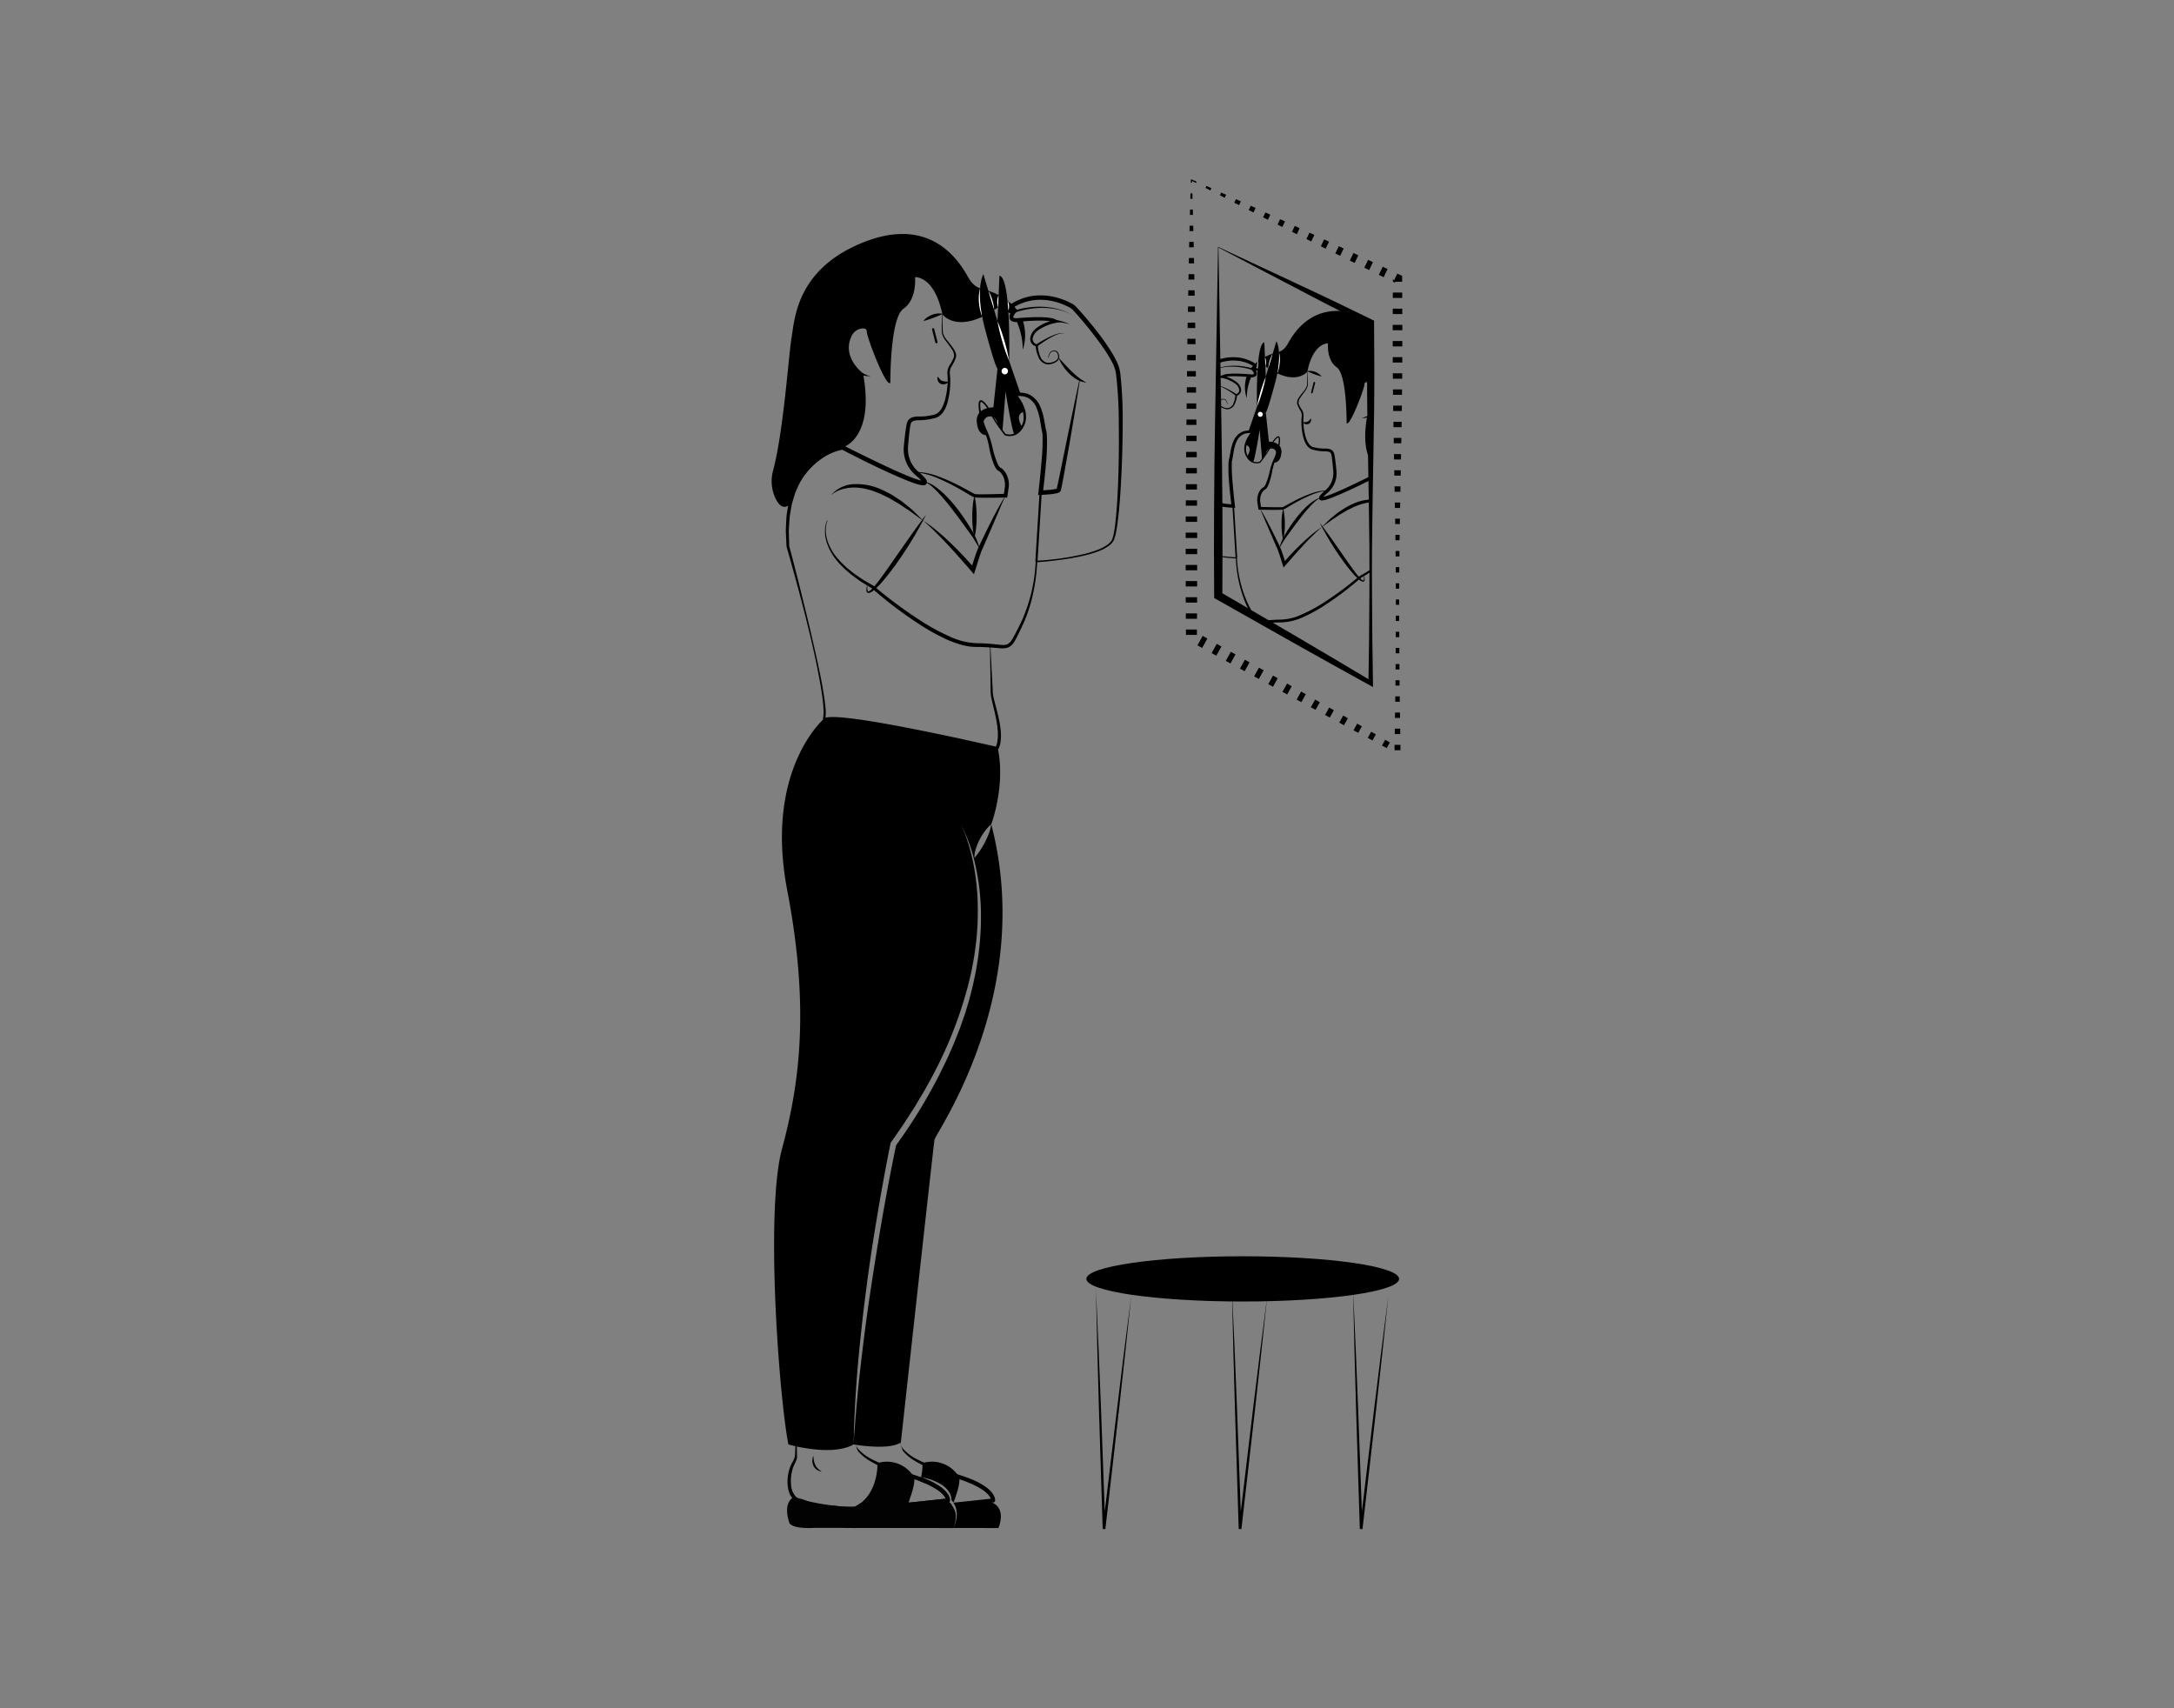 <svg id="Layer_1" data-name="Layer 1" xmlns="http://www.w3.org/2000/svg" xmlns:xlink="http://www.w3.org/1999/xlink" viewBox="0 0 700 550"><rect x="0" y="0" width="700" height="550" fill="#808080" stroke="none"/><defs><clipPath id="clip-path"><polygon points="392.261 79.588 441.347 103.912 441.347 219.966 392.261 191.765 392.261 79.588" fill="none"/></clipPath></defs><title>lady chopping off ther hair</title><g clip-path="url(#clip-path)"><path d="M402.698,118.712c.574.165.899.292.899.292a3.352,3.352,0,0,1,.394.569,4.542,4.542,0,0,1,3.18-1.845c9.828,7.148,13.785,1.915,13.785,1.915,1.915-9.446,6.637-9.063,6.637-9.063s-.511,5.361,2.808,7.659c3.319,2.298,3.191,17.998,3.191,17.998,1.021,1.276,5.744-11.105,5.744-12.509,0-.562.449-.715.989-.696a3.152,3.152,0,0,1,2.673,1.838c2.516,5.187-2.768,9.069-2.768,9.069-2.936,15.955,4.978,17.998,4.978,17.998,10.977,4.212,12.381,13.402,12.381,13.402,1.787,2.042,3.095.702,3.957-1.149a9.743,9.743,0,0,0,.536-6.611c-2.555-9.584-3.792-28.229-4.493-32.319-.766-4.467-1.149-16.593-17.359-23.103s-23.103,4.085-25.528,8.424c-2.425,4.335-4.595,1.659-10.211,6.254-.234.191-.452.388-.659.585A9.64,9.64,0,0,0,402.698,118.712Z"/><path d="M401.427,128.195a17.423,17.423,0,0,1,1.611-7.169s-.612-.069-1.532-.138A11.271,11.271,0,0,0,401.427,128.195Z"/><path d="M440.564,134.324a5.812,5.812,0,0,1-1.08.252,4.293,4.293,0,0,1-1.081.021,4.928,4.928,0,0,0,1.923-.748Z"/><path d="M425.243,160.297a7.053,7.053,0,0,0-2.165,1.52c-.658.59-1.251,1.254-1.852,1.901-1.175,1.328-2.275,2.728-3.346,4.15-.549.702-1.076,1.421-1.597,2.147-.548.706-1.041,1.452-1.581,2.168a32.143,32.143,0,0,0-2.845,4.532,17.192,17.192,0,0,1,2.152-4.99,48.931,48.931,0,0,1,3.023-4.5,33.709,33.709,0,0,1,3.6-4.084,18.168,18.168,0,0,1,2.124-1.732,9.93,9.93,0,0,1,1.188-.693A3.506,3.506,0,0,1,425.243,160.297Z"/><path d="M409.373,200.068l.025.237 0.0.005v.004l-.131,8.48-.033,2.121a8.835,8.835,0,0,1-.237,2.144c-.305,1.394-.67,2.752-.953,4.127a24.99,24.99,0,0,0-.567,4.134,10.183,10.183,0,0,0,.128,2.032l.094.492.152.468.074.233c.033.024.021.059.07.089a.826.826,0,0,0,.309.186,6.108,6.108,0,0,0,1.937.28c.687.014,1.383-.017,2.079-.065,1.393-.098,2.788-.271,4.179-.47,2.783-.403,5.555-.92,8.32-1.474,2.768-.535,5.53-1.116,8.286-1.725,5.51-1.222,11.021-2.467,16.498-3.835l-.198.342a9.553,9.553,0,0,1-.051-2.761c.071-.901.198-1.79.332-2.677.266-1.774.591-3.535.942-5.29.709-3.509,1.52-6.993,2.322-10.479,1.658-6.959,3.37-13.904,5.214-20.82l-.011.062.107-3.738c-.071-1.24-.142-2.484-.261-3.717l-.321-1.83-.16-.914c-.077-.299-.173-.593-.258-.889l-.528-1.772-.734-1.69a16.898,16.898,0,0,0-4.408-5.768,14.51,14.51,0,0,0-6.453-3.126l.316-.054c-5.343,2.746-10.691,5.444-16.297,7.709-.707.274-1.418.539-2.167.758a6.027,6.027,0,0,1-1.219.248,1.529,1.529,0,0,1-.425-.024.925.925,0,0,1-.315-.124.74.74,0,0,1-.307-.423.929.929,0,0,1,.085-.646,2.166,2.166,0,0,1,.196-.322,11.454,11.454,0,0,1,1.687-1.67,7.321,7.321,0,0,0,2.631-5.497c.008-.679-.089-1.447-.149-2.185-.069-.742-.144-1.484-.235-2.22-.046-.367-.095-.734-.153-1.094a3.563,3.563,0,0,0-.236-.938c-.199-.457-.854-.609-1.571-.662a15.142,15.142,0,0,1-4.546-.621,3.782,3.782,0,0,1-1.851-1.634,8.322,8.322,0,0,1-.9-2.167,19.419,19.419,0,0,1-.636-4.526,14.128,14.128,0,0,1,.094-2.294,2.999,2.999,0,0,0-.486-1.963,10.016,10.016,0,0,1-.994-2.071,3.006,3.006,0,0,1,.715-2.266c.432-.632.92-1.204,1.377-1.792a4.955,4.955,0,0,0,1.073-1.863,42.705,42.705,0,0,0,.082-4.476l.106-.005a42.744,42.744,0,0,1,.072,4.507,5.115,5.115,0,0,1-1.062,2.04c-.442.609-.908,1.196-1.301,1.817a2.684,2.684,0,0,0-.593,1.898,9.63,9.63,0,0,0,.998,1.945,3.571,3.571,0,0,1,.605,2.305,13.532,13.532,0,0,0-.036,2.193,18.739,18.739,0,0,0,.713,4.34c.414,1.357,1.099,2.785,2.31,3.227a14.531,14.531,0,0,0,4.331.508,4.534,4.534,0,0,1,1.223.217,1.876,1.876,0,0,1,1.103.903,4.245,4.245,0,0,1,.349,1.22c.067.378.123.754.175,1.129.104.75.19,1.498.271,2.246.071.753.181,1.474.187,2.294a8.139,8.139,0,0,1-1.374,4.527A8.474,8.474,0,0,1,427.389,158.737a10.799,10.799,0,0,0-1.505,1.482,1.185,1.185,0,0,0-.097.157c-.029.041.014.05-.016-.107a.356.356,0,0,0-.147-.202c-.032-.027-.071-.03-.053-.029a.8.8,0,0,0,.134.001,5.18,5.18,0,0,0,.977-.21c.688-.204,1.383-.463,2.071-.733,2.755-1.1,5.465-2.377,8.16-3.668,2.695-1.293,5.386-2.609,8.05-3.964l.165-.084.151.029a15.451,15.451,0,0,1,6.952,3.409,17.461,17.461,0,0,1,4.605,6.149l.736,1.782.518,1.85c.083.309.176.615.25.926l.149.945.297,1.889c.101,1.266.151,2.538.2,3.805l-.175,3.797-.001.027-.01.035c-1.952,6.874-3.846,13.772-5.511,20.723-.847,3.472-1.618,6.963-2.289,10.471-.332,1.754-.646,3.512-.885,5.278-.113.883-.218,1.768-.267,2.652a9.222,9.222,0,0,0,.096,2.581l.065.271-.263.071c-5.458,1.481-10.929,2.909-16.444,4.171-5.514,1.262-11.054,2.433-16.68,3.199-1.407.189-2.819.352-4.246.439-.714.043-1.43.069-2.156.048a6.74,6.74,0,0,1-2.229-.362,1.587,1.587,0,0,1-.577-.376,1.194,1.194,0,0,1-.23-.342l-.087-.272-.167-.542-.094-.551a10.914,10.914,0,0,1-.092-2.191,25.644,25.644,0,0,1,.673-4.24c.317-1.385.714-2.75,1.043-4.109a8.414,8.414,0,0,0,.272-2.052l.11-2.114.44-8.462 0.0.009-.017-.252Z"/><path d="M448.016,163.552a7.098,7.098,0,0,0-2.727-1.472,9.386,9.386,0,0,0-3.018-.41,16.17,16.17,0,0,0-5.938,1.397c-.488.166-.936.44-1.406.654-.46.24-.943.431-1.384.71-.887.544-1.819,1.019-2.679,1.619-.853.606-1.766,1.137-2.604,1.775-.858.614-1.694,1.258-2.58,1.854.725-.775,1.499-1.502,2.252-2.259.767-.741,1.628-1.374,2.456-2.05a11.148,11.148,0,0,1,1.306-.933l1.349-.88a15.562,15.562,0,0,1,1.422-.766,16.113,16.113,0,0,1,1.458-.704,14.548,14.548,0,0,1,6.372-1.243A7.678,7.678,0,0,1,448.016,163.552Z"/><path d="M424.913,168.275c2.637,3.417,5.058,6.96,7.515,10.471,1.218,1.761,2.446,3.515,3.716,5.227a22.251,22.251,0,0,0,2.027,2.427c.354.323.857.788.96.292a5.013,5.013,0,0,0,.006-1.565,4.052,4.052,0,0,1,.269,1.628.603.603,0,0,1-.261.45.653.653,0,0,1-.541.021,2.967,2.967,0,0,1-.767-.426,17.068,17.068,0,0,1-2.338-2.305,63.055,63.055,0,0,1-3.943-5.142A92.737,92.737,0,0,1,424.913,168.275Z"/><path d="M389.556,119.643a16.146,16.146,0,0,1,6.94-1.868,20.148,20.148,0,0,1,3.631.169,19.315,19.315,0,0,1,3.567.813l-.195.495a18.941,18.941,0,0,0-3.432-.913,19.838,19.838,0,0,0-3.563-.298A16.013,16.013,0,0,0,389.556,119.643Z"/><path d="M397.888,127.389a27.204,27.204,0,0,0-3.223-2.131,12.52,12.52,0,0,0-1.753-.81,2.909,2.909,0,0,0-1.888-.146,2.969,2.969,0,0,1,1.927.019,12.701,12.701,0,0,1,1.834.7,27.585,27.585,0,0,1,3.416,1.938Z"/><path d="M389.939,122.005q.839-.334,1.703-.614c.289-.091.581-.178.881-.249a2.84,2.84,0,0,1,.991-.098l-.128.516a2.55,2.55,0,0,0-.799-.025c-.292.025-.587.067-.882.113C391.114,121.746,390.524,121.866,389.939,122.005Z"/><path d="M392.72,130.148a11.125,11.125,0,0,1-2.597,3.879,9.381,9.381,0,0,1-1.888,1.434,5.47,5.47,0,0,1-2.253.711,15.001,15.001,0,0,0,3.584-2.716c.545-.514,1.052-1.073,1.576-1.623Z"/><path d="M448.957,169.655a6.455,6.455,0,0,1,.512,2.629,9.761,9.761,0,0,1-.091,1.346,13.384,13.384,0,0,1-.312,1.314,13.224,13.224,0,0,1-2.65,4.669,8.851,8.851,0,0,1-.907.996l-.953.954c-.693.567-1.354,1.182-2.077,1.711-.735.51-1.446,1.063-2.204,1.538l-2.294,1.397.065-.046a98.557,98.557,0,0,1-11.812,8.907,47.393,47.393,0,0,1-6.522,3.566,18.1,18.1,0,0,1-7.289,1.753c-1.218 0-2.431.069-3.647.166l-1.845.144a4.477,4.477,0,0,1-1.998-.199,3.44,3.44,0,0,1-1.471-1.419c-.328-.547-.614-1.101-.889-1.655-.541-1.112-1.075-2.208-1.572-3.353a42.386,42.386,0,0,1-3.079-14.435l.175.182c-2.01-.132-4.006-.351-5.998-.623a56.399,56.399,0,0,1-5.934-1.087,16.895,16.895,0,0,1-5.617-2.272,4.149,4.149,0,0,1-1.095-1.132c-.065-.119-.136-.238-.194-.358l-.116-.371-.229-.744c-.207-.994-.394-1.99-.511-2.989-.52-3.995-.755-8.008-.95-12.019q-.274-6.019-.297-12.048a102.541,102.541,0,0,1,.563-12.087,12.752,12.752,0,0,1,.314-1.554,10.315,10.315,0,0,1,.58-1.462,25.08,25.08,0,0,1,1.502-2.68,58.794,58.794,0,0,1,3.523-4.941q1.869-2.382,3.881-4.644c.337-.378.677-.75,1.039-1.124a5.3,5.3,0,0,1,1.396-.92,16.659,16.659,0,0,1,2.893-1.131,14.908,14.908,0,0,1,6.175-.505,13.418,13.418,0,0,1,5.752,2.324l.066.046.039.055a1.67,1.67,0,0,1,.303.669.969.969,0,0,1-.299.913,1.382,1.382,0,0,1-.696.307,3.763,3.763,0,0,1-.593.047l.36-.803c.164.238.336.471.483.721a1.844,1.844,0,0,1,.235.967,1.053,1.053,0,0,1-.242.605,1.236,1.236,0,0,1-.48.34,2.644,2.644,0,0,1-.897.169l-.028.002-.04-.004c-1.585-.163-3.192-.303-4.786-.342-.798-.02-1.596-.02-2.381.033a5.736,5.736,0,0,0-2.156.45l-.138-.701a11.637,11.637,0,0,1,4.754,2.175,3.571,3.571,0,0,1,1.336,2.366,1.857,1.857,0,0,1-.498,1.382,2.005,2.005,0,0,1-.59.438,1.828,1.828,0,0,1-.344.131l-.044.012-.022.006-.006.001c.406-.495.112-.134.203-.243l-.001.011-.007.085-.017.164a8.278,8.278,0,0,1-.67,2.531,2.846,2.846,0,0,1-1.969,1.756,3.026,3.026,0,0,1-1.34-.133,3.314,3.314,0,0,1-1.189-.589,1.432,1.432,0,0,1-.547-1.23,2.358,2.358,0,0,1,.541-1.214l.019-.023.025-.008a2.131,2.131,0,0,1,.779-.124,1.104,1.104,0,0,1,.737.299,2.105,2.105,0,0,1,.551,1.427l-.106.003a1.983,1.983,0,0,0-.55-1.312.933.933,0,0,0-.64-.234,1.943,1.943,0,0,0-.699.137l.044-.03a2.141,2.141,0,0,0-.448,1.096,1.153,1.153,0,0,0,.483.983,3.34,3.34,0,0,0,2.27.574,2.429,2.429,0,0,0,1.612-1.574,7.961,7.961,0,0,0,.567-2.39l.012-.153.004-.074 0-.009c.091-.112-.204.244.205-.252l.004-.001.016-.005.032-.01a1.3,1.3,0,0,0,.248-.101,1.455,1.455,0,0,0,.42-.326,1.277,1.277,0,0,0,.324-.955,2.957,2.957,0,0,0-1.168-1.917,10.992,10.992,0,0,0-4.482-1.914l-.982-.217.843-.483a5.966,5.966,0,0,1,2.523-.622c.825-.067,1.642-.078,2.458-.07,1.633.018,3.246.134,4.874.278l-.069-.003a1.787,1.787,0,0,0,.563-.105c.145-.076.138-.082.149-.161a.989.989,0,0,0-.143-.458l-.355-.515-.524-.761.884-.043a2.843,2.843,0,0,0,.412-.037.489.489,0,0,0,.222-.08c-.005-.011-.012.068-.015-.002a.764.764,0,0,0-.118-.241l.105.101a12.675,12.675,0,0,0-5.323-2.078,13.837,13.837,0,0,0-5.726.49,15.596,15.596,0,0,0-2.7,1.064,4.368,4.368,0,0,0-1.11.716c-.334.348-.669.716-.999,1.088-1.32,1.49-2.595,3.029-3.82,4.6-1.219,1.576-2.411,3.174-3.479,4.838a12.823,12.823,0,0,0-2.286,5.268,103.171,103.171,0,0,0-.651,11.933q-.087,6.004.086,12.014c.123,4.002.293,8.011.733,11.981.097.996.264,1.975.446,2.948l.201.697.1.35.159.305a3.73,3.73,0,0,0,.966,1.03,16.205,16.205,0,0,0,5.455,2.252,65.204,65.204,0,0,0,11.863,1.693l.167.01.008.172a39.6,39.6,0,0,0,3.283,14.188c.507,1.097,1.073,2.199,1.631,3.284.571,1.035,1.126,2.281,2.027,2.662a3.789,3.789,0,0,0,1.639.1l1.826-.184c1.232-.108,2.474-.186,3.714-.196a17.169,17.169,0,0,0,6.917-1.726,48.026,48.026,0,0,0,6.425-3.451,106.741,106.741,0,0,0,11.809-8.694l.032-.026.033-.02,2.287-1.326c.757-.451,1.462-.978,2.197-1.464.721-.504,1.377-1.09,2.071-1.632.621-.616,1.3-1.185,1.858-1.859a12.833,12.833,0,0,0,2.738-4.438c.162-.408.229-.843.349-1.265a9.56,9.56,0,0,0,.136-1.305,6.311,6.311,0,0,0-.404-2.579Z"/><path d="M427.524,157.973a17.701,17.701,0,0,0-5.53,1.465,51.503,51.503,0,0,0-5.153,2.561c-.837.474-1.663.962-2.493,1.458l-.636.369a3.09,3.09,0,0,1-.391.191,1.927,1.927,0,0,1-.444.075c-.51.039-.989.047-1.477.054-1.942.022-3.871-.007-5.806-.042l-.383-.007-.056-.385-.319-2.172a5.377,5.377,0,0,1,.258-2.347,4.666,4.666,0,0,1,1.282-2.033,2.559,2.559,0,0,1,.554-.357.786.786,0,0,0,.224-.231,4.501,4.501,0,0,0,.468-.866,24.471,24.471,0,0,0,1.24-4.075,19.594,19.594,0,0,1,1.448-4.198l.38-.977.287-1.036.567-2.083a7.665,7.665,0,0,0,.204-2.102.646.646,0,0,0-.11-.36c-.009-.042-.15-.008-.283.076a3.713,3.713,0,0,0-.744.709,11.096,11.096,0,0,0-1.201,1.77c-.186.318-.28.62-.456.978a10.063,10.063,0,0,1-.571.947,41.84,41.84,0,0,1-2.533,3.571l-.031.041-.047.017a3.52,3.52,0,0,1-2.583-.106,3.548,3.548,0,0,1-1.075-.763,4.592,4.592,0,0,1-.422-.501c-.064-.088-.125-.178-.184-.269l-.084-.137-.044-.073a1.017,1.017,0,0,1-.062-.141l.029.076a4.985,4.985,0,0,1-.695-2.14,6.071,6.071,0,0,1,.255-2.232,9.446,9.446,0,0,1,.904-2.032,11.225,11.225,0,0,1,1.31-1.803l.216.663a5.52,5.52,0,0,0-1.646-.049,3.942,3.942,0,0,0-1.526.427,4.684,4.684,0,0,0-2.061,2.368,14.449,14.449,0,0,0-.905,3.263l-.288,1.732c-.047.293-.113.597-.188.906a5.706,5.706,0,0,0-.101.774,55.162,55.162,0,0,0,.304,6.925c.19,2.325.431,4.654.7,6.972l.075.648-.634-.036a21.668,21.668,0,0,1-4.075-.447,1.811,1.811,0,0,1-.31-.115,1.286,1.286,0,0,1-.186-.102,1.13,1.13,0,0,1-.248-.267,5.649,5.649,0,0,1-.175-.618l-.202-.982-.367-1.954-1.4-7.813q-1.345-7.821-2.55-15.665l.105-.019q1.675,7.758,3.25,15.532l1.581,7.77.411,1.936.212.957a3.412,3.412,0,0,1,.073.342.146.146,0,0,0-.073-.093c-.015-.008.025.007.033.011a.862.862,0,0,0,.155.054,21.469,21.469,0,0,0,3.801.382l-.559.612c-.284-2.335-.536-4.666-.74-7.01a52.282,52.282,0,0,1-.224-7.109,6.461,6.461,0,0,1,.147-.963c.066-.259.128-.526.178-.811l.311-1.73a15.156,15.156,0,0,1,1.023-3.477,5.592,5.592,0,0,1,2.538-2.752,4.789,4.789,0,0,1,1.84-.475,6.206,6.206,0,0,1,1.852.1l.729.13-.513.533a10.601,10.601,0,0,0-1.266,1.625,8.791,8.791,0,0,0-.904,1.853,5.396,5.396,0,0,0-.299,2.002,4.443,4.443,0,0,0,.563,1.928l.029.077c-.009-.047.077.131.116.191l.159.249a4.14,4.14,0,0,0,.364.46,3.106,3.106,0,0,0,.92.697,3.021,3.021,0,0,0,2.263.138l-.078.058a41.522,41.522,0,0,0,2.546-3.506,10.111,10.111,0,0,0,.564-.909c.145-.294.27-.689.45-1.002a11.439,11.439,0,0,1,1.214-1.848,4.016,4.016,0,0,1,.82-.797.63.63,0,0,1,.725-.066.916.916,0,0,1,.273.629,8.801,8.801,0,0,1-.164,2.226l-.496,2.143-.255,1.073-.373,1.068a19.082,19.082,0,0,0-1.239,4.073,21.251,21.251,0,0,1-1.178,4.284,5.304,5.304,0,0,1-.559,1.05,1.563,1.563,0,0,1-.555.515,1.521,1.521,0,0,0-.356.235,3.788,3.788,0,0,0-.982,1.631,4.91,4.91,0,0,0-.215,1.951l.284,2.144-.439-.392c1.924.062,3.855.119,5.775.124.477 0.0.964-.002,1.416-.03a.873.873,0,0,0,.526-.164l.627-.34c.844-.465,1.697-.93,2.556-1.377a45.896,45.896,0,0,1,5.31-2.39,16.857,16.857,0,0,1,5.694-1.149Z"/><path d="M413.17,163.648a22.101,22.101,0,0,1,.532,5.11,21.861,21.861,0,0,1-.532,5.11,21.874,21.874,0,0,1-.531-5.11A22.114,22.114,0,0,1,413.17,163.648Z"/><polygon points="397.843 179.651 396.821 162.93 397.352 162.898 398.374 179.619 397.843 179.651"/><path d="M425.562,121.239a24.139,24.139,0,0,1-2.398-.777,23.298,23.298,0,0,1-2.326-.968,4.908,4.908,0,0,1,4.724,1.745Z"/><path d="M422.403,126.642a.268.268,0,0,1-.065-.008.265.265,0,0,1-.192-.323l.797-3.14a.266.266,0,1,1,.515.131l-.797,3.14A.265.265,0,0,1,422.403,126.642Z"/><path d="M419.435,135.963a5.333,5.333,0,0,0,1.564-.195c.376-.124.664-.501,1.073-1.039a1.456,1.456,0,0,1-.012.99,1.328,1.328,0,0,1-.766.789A1.63,1.63,0,0,1,419.435,135.963Z"/><path d="M425.679,169.679c-1.096.919-2.134,1.893-3.136,2.905-1.011,1.002-2.009,2.015-2.972,3.061l-2.867,3.159-2.804,3.216-.612.702-.287-.892c-.5-1.552-.957-3.151-1.508-4.65l-1.955-4.493-1.949-4.526c-.64-1.514-1.271-3.03-1.981-4.514.931,1.364,1.678,2.838,2.473,4.278l2.237,4.4c.729,1.487,1.434,2.931,2.129,4.479.591,1.583,1.083,3.133,1.557,4.719l-.899-.19c1.88-2.159,3.827-4.268,5.916-6.234,1.041-.985,2.092-1.961,3.196-2.876A31.676,31.676,0,0,1,425.679,169.679Z"/><path d="M411.278,120.203c.019-.589.069-1.166.113-1.743l.142-1.721.143-1.717.122-1.738a9.875,9.875,0,0,1,.264,3.5,13.217,13.217,0,0,1-.268,1.737A9.641,9.641,0,0,1,411.278,120.203Z" fill="#fff"/><path d="M409.782,113.907a7.665,7.665,0,0,1-.155,1.224,11.855,11.855,0,0,1-.291,1.183,11.726,11.726,0,0,1-.409,1.148,7.653,7.653,0,0,1-.546,1.106,7.588,7.588,0,0,1,.154-1.224,11.677,11.677,0,0,1,.291-1.183,11.811,11.811,0,0,1,.41-1.147A7.661,7.661,0,0,1,409.782,113.907Z" fill="#fff"/><path d="M407.425,117.91a3.087,3.087,0,0,1-.235-.737,4.539,4.539,0,0,1-.064-1.49,3.065,3.065,0,0,1,.173-.754,3.074,3.074,0,0,1,.236.736,4.454,4.454,0,0,1,.093.742,4.504,4.504,0,0,1-.03.748A3.096,3.096,0,0,1,407.425,117.91Z" fill="#fff"/><path d="M405.137,116.327a2.011,2.011,0,0,1,.155.598,2.79,2.79,0,0,1-.096,1.162.327.327,0,1,1-.408-.034,2.79,2.79,0,0,1,.098-1.162A2.02,2.02,0,0,1,405.137,116.327Z" fill="#fff"/><path d="M401.565,146.948a.005.005,0,0,0-.005.005c.016.027.032.048.042.069a3.84,3.84,0,0,0,1.808,1.723c.494.266,2.196-10.371,2.196-10.371l.761,9.573.138-.186.968-1.314.096-.133a2.084,2.084,0,0,1,1.165-1.808,1.944,1.944,0,0,1,1.287-.005,1.816,1.816,0,0,1,.957,1.994,6.545,6.545,0,0,1-.957,2.441s2.287.447,2.574-3.191a2.892,2.892,0,0,0-.814-2.441,3.996,3.996,0,0,0-1.915-.952,6.096,6.096,0,0,0-1.292-.149l-1.005-9.419c.027,0,.5-.128,3.015-9.573,2.585-9.706.415-13.365.415-13.365l-3.43,11.429-.473-11.046c-2.909.479-2.351,20.678-2.351,20.678l-2.803,8.121-.005.005a6.842,6.842,0,0,1,1.468.106,10.154,10.154,0,0,0-2.314,4.09C403.581,143.943,401.687,146.762,401.565,146.948Z"/><path d="M407.568,121.277c-.13.833-.316,1.65-.51,2.465-.189.816-.417,1.621-.646,2.425-.241.801-.483,1.602-.764,2.391-.276.79-.56,1.579-.902,2.35.129-.834.315-1.651.509-2.465.189-.816.417-1.621.647-2.425.242-.801.483-1.601.765-2.39C406.943,122.837,407.227,122.049,407.568,121.277Z" fill="#fff"/><path d="M405.799,134.194a.798.798,0,0,0,0-1.596.798.798,0,0,0,0,1.596Z" fill="#fff"/></g><path d="M327.64,100.018c-.761.219-1.191.388-1.191.388a4.443,4.443,0,0,0-.522.754,6.021,6.021,0,0,0-4.216-2.447c-13.029,9.476-18.275,2.538-18.275,2.538-2.538-12.522-8.799-12.014-8.799-12.014s.677,7.107-3.723,10.153c-4.399,3.046-4.23,23.859-4.23,23.859-1.354,1.692-7.614-14.722-7.614-16.583,0-.745-.596-.948-1.31-.923a4.179,4.179,0,0,0-3.544,2.437c-3.335,6.877,3.67,12.023,3.67,12.023,3.892,21.152-6.599,23.859-6.599,23.859-14.552,5.584-16.414,17.767-16.414,17.767-2.369,2.707-4.103.931-5.245-1.523a12.916,12.916,0,0,1-.711-8.765c3.388-12.705,5.027-37.423,5.956-42.846,1.016-5.922,1.523-21.998,23.013-30.628s30.628,5.415,33.843,11.168c3.215,5.746,6.092,2.2,13.537,8.291.31.254.599.515.874.776A12.779,12.779,0,0,1,327.64,100.018Z"/><path d="M329.325,112.59a23.097,23.097,0,0,0-2.136-9.504s.811-.092,2.03-.183A14.942,14.942,0,0,1,329.325,112.59Z"/><path d="M277.756,120.085a7.226,7.226,0,0,0,1.207.624,5.512,5.512,0,0,0,1.343.368,5.692,5.692,0,0,1-1.433-.027,7.703,7.703,0,0,1-1.432-.334Z"/><path d="M297.752,155.147a7.93,7.93,0,0,1,3.297,1.474,24.221,24.221,0,0,1,2.815,2.296,44.702,44.702,0,0,1,4.773,5.414,64.914,64.914,0,0,1,4.008,5.966,22.556,22.556,0,0,1,2.853,6.615,43.5,43.5,0,0,0-3.771-6.008c-.715-.949-1.37-1.938-2.095-2.874-.691-.962-1.389-1.916-2.117-2.846-1.42-1.886-2.878-3.742-4.436-5.502-.797-.859-1.583-1.739-2.456-2.52A9.712,9.712,0,0,0,297.752,155.147Z"/><path d="M318.932,207.871l-.023.334 0-.011.584,11.217.146,2.803a11.151,11.151,0,0,0,.36,2.72c.436,1.802.963,3.611,1.383,5.448a33.992,33.992,0,0,1,.892,5.621,14.482,14.482,0,0,1-.122,2.905l-.124.73-.221.719-.115.361a1.59,1.59,0,0,1-.305.454,1.549,1.549,0,0,1-.378.301,1.876,1.876,0,0,1-.387.198,8.939,8.939,0,0,1-2.956.479c-.962.028-1.912-.007-2.858-.063-1.891-.116-3.764-.332-5.629-.582-3.729-.507-7.427-1.162-11.113-1.868-3.679-.739-7.344-1.537-10.999-2.372-7.311-1.673-14.564-3.566-21.8-5.529l-.349-.095.086-.359a12.238,12.238,0,0,0,.127-3.422c-.065-1.171-.204-2.345-.354-3.515-.316-2.341-.733-4.672-1.173-6.997-.89-4.65-1.912-9.279-3.035-13.882-2.207-9.216-4.719-18.36-7.306-27.472l-.013-.046-.002-.036-.232-5.033c.065-1.68.132-3.366.265-5.045l.394-2.504.198-1.253c.098-.411.222-.818.332-1.227l.686-2.452.976-2.362a23.153,23.153,0,0,1,6.105-8.151,20.484,20.484,0,0,1,9.216-4.52l.2-.039.219.111c3.531,1.796,7.098,3.541,10.671,5.255,3.572,1.711,7.165,3.405,10.817,4.863.913.357,1.833.702,2.746.971a6.83,6.83,0,0,0,1.295.278,1.051,1.051,0,0,0,.178-.001c.025-.001-.028.003-.07.039a.467.467,0,0,0-.194.268c-.039.209.017.197-.021.142a1.539,1.539,0,0,0-.129-.208,14.328,14.328,0,0,0-1.995-1.965,11.216,11.216,0,0,1-2.108-2.362,10.792,10.792,0,0,1-1.822-6.002c.008-1.087.154-2.043.248-3.041.107-.992.222-1.983.359-2.977.069-.497.143-.995.232-1.496.046-.252.092-.502.152-.76a3.809,3.809,0,0,1,.312-.857,2.487,2.487,0,0,1,1.462-1.197,5.993,5.993,0,0,1,1.621-.287,19.262,19.262,0,0,0,5.742-.674,3.93,3.93,0,0,0,1.927-1.689,10.351,10.351,0,0,0,1.135-2.588,24.844,24.844,0,0,0,.945-5.753,17.96,17.96,0,0,0-.048-2.907,4.734,4.734,0,0,1,.802-3.055,12.766,12.766,0,0,0,1.323-2.578,3.557,3.557,0,0,0-.786-2.516c-.52-.822-1.138-1.6-1.724-2.408a6.781,6.781,0,0,1-1.408-2.705,56.695,56.695,0,0,1,.095-5.975l.141.006a56.647,56.647,0,0,0,.108,5.934,6.575,6.575,0,0,0,1.422,2.47c.607.779,1.254,1.537,1.826,2.375a7.609,7.609,0,0,1,.76,1.348,2.628,2.628,0,0,1,.187,1.657,13.258,13.258,0,0,1-1.318,2.745,3.977,3.977,0,0,0-.645,2.603,18.736,18.736,0,0,1,.124,3.042,25.735,25.735,0,0,1-.843,6,11.018,11.018,0,0,1-1.192,2.873,5.012,5.012,0,0,1-2.454,2.166,20.079,20.079,0,0,1-6.027.823c-.95.07-1.819.272-2.083.878a2.546,2.546,0,0,0-.183.541c-.049.226-.09.465-.129.702-.078.477-.143.963-.203,1.451-.12.975-.22,1.959-.312,2.943-.08.979-.209,1.997-.198,2.897a9.707,9.707,0,0,0,3.488,7.287,15.201,15.201,0,0,1,2.236,2.214,2.893,2.893,0,0,1,.26.427,1.23,1.23,0,0,1,.112.857.98.98,0,0,1-.407.56,1.224,1.224,0,0,1-.418.164,2.031,2.031,0,0,1-.563.032,7.968,7.968,0,0,1-1.615-.329c-.993-.291-1.936-.642-2.873-1.005-7.431-3.002-14.522-6.58-21.605-10.22l.419.072a18.31,18.31,0,0,0-4.51,1.517,19.463,19.463,0,0,0-2.098,1.197l-1.011.663-.937.766a22.402,22.402,0,0,0-5.843,7.646l-.974,2.24-.7,2.349c-.113.393-.24.782-.342,1.178l-.212,1.212-.426,2.426c-.158,1.635-.252,3.283-.346,4.927l.142,4.955-.015-.082q1.839,6.876,3.548,13.779c1.132,4.605,2.283,9.205,3.364,13.822,1.063,4.621,2.138,9.241,3.078,13.892.465,2.327.896,4.661,1.249,7.013.178,1.176.346,2.355.44,3.548a12.674,12.674,0,0,1-.068,3.66l-.263-.453c7.261,1.814,14.567,3.464,21.872,5.084,3.653.807,7.314,1.577,10.984,2.287,3.664.736,7.339,1.42,11.029,1.955,1.844.265,3.694.494,5.54.623.922.064,1.846.105,2.756.086a8.098,8.098,0,0,0,2.568-.371.961.961,0,0,0,.239-.117.563.563,0,0,0,.172-.129c.066-.04.049-.086.093-.118l.098-.308.202-.62.124-.652a13.488,13.488,0,0,0,.17-2.694,33.145,33.145,0,0,0-.751-5.48c-.375-1.824-.859-3.624-1.264-5.472a11.712,11.712,0,0,1-.314-2.842l-.043-2.812-.173-11.242-0-.006.001-.006.034-.315Z"/><path d="M267.562,159.462a10.178,10.178,0,0,1,7.586-3.591,19.286,19.286,0,0,1,8.448,1.648,21.303,21.303,0,0,1,1.933.934,20.649,20.649,0,0,1,1.885,1.016l1.788,1.166a14.784,14.784,0,0,1,1.731,1.237c1.098.896,2.239,1.736,3.256,2.718.999,1.003,2.025,1.967,2.986,2.995-1.175-.79-2.284-1.643-3.421-2.457-.545-.436-1.14-.806-1.722-1.189l-1.73-1.165c-.565-.406-1.167-.749-1.765-1.097l-1.787-1.05c-.585-.37-1.226-.623-1.835-.941-.623-.284-1.218-.647-1.864-.867l-1.909-.741c-.637-.245-1.309-.357-1.958-.558a12.041,12.041,0,0,0-1.989-.389,14.072,14.072,0,0,0-6.016.38A9.41,9.41,0,0,0,267.562,159.462Z"/><path d="M298.19,165.723a122.947,122.947,0,0,1-8.806,14.687,83.603,83.603,0,0,1-5.227,6.817,22.599,22.599,0,0,1-3.1,3.056,3.939,3.939,0,0,1-1.017.565.867.867,0,0,1-.717-.028.798.798,0,0,1-.346-.597,5.366,5.366,0,0,1,.356-2.157,6.64,6.64,0,0,0,.008,2.074c.116.324.225.35.508.21a3.457,3.457,0,0,0,.764-.598,29.534,29.534,0,0,0,2.688-3.217c1.682-2.269,3.31-4.595,4.925-6.93C291.484,174.95,294.693,170.253,298.19,165.723Z"/><path d="M345.062,101.252a21.227,21.227,0,0,0-9.211-2.123,26.286,26.286,0,0,0-4.723.394,25.093,25.093,0,0,0-4.55,1.211l-.258-.656a25.584,25.584,0,0,1,4.728-1.077,26.707,26.707,0,0,1,4.814-.224A21.405,21.405,0,0,1,345.062,101.252Z"/><path d="M333.601,110.951a36.606,36.606,0,0,1,4.528-2.57,16.876,16.876,0,0,1,2.431-.928,3.939,3.939,0,0,1,2.555-.025,3.857,3.857,0,0,0-2.503.193,16.627,16.627,0,0,0-2.324,1.074,36.121,36.121,0,0,0-4.273,2.825Z"/><path d="M344.554,104.383c-.776-.183-1.557-.342-2.339-.471-.391-.061-.782-.118-1.17-.15a3.386,3.386,0,0,0-1.06.033l-.17-.684a3.76,3.76,0,0,1,1.313.129c.398.094.784.21,1.168.33C343.062,103.814,343.813,104.087,344.554,104.383Z"/><path d="M340.867,115.178l2.092,2.235c.695.729,1.366,1.47,2.089,2.151a27.897,27.897,0,0,0,2.22,1.969,17.919,17.919,0,0,0,2.531,1.632,7.153,7.153,0,0,1-2.986-.943,12.436,12.436,0,0,1-2.503-1.901,15.779,15.779,0,0,1-1.994-2.396A12.354,12.354,0,0,1,340.867,115.178Z"/><path d="M266.44,167.615a8.369,8.369,0,0,0-.535,3.419,12.683,12.683,0,0,0,.18,1.73c.16.559.249,1.136.463,1.676a17.014,17.014,0,0,0,3.63,5.884,12.685,12.685,0,0,0,1.205,1.257c.42.402.83.815,1.258,1.207.919.718,1.789,1.495,2.745,2.163.974.644,1.91,1.342,2.913,1.941l3.032,1.758.045.026.041.035a142.981,142.981,0,0,0,15.651,11.535,68.581,68.581,0,0,0,8.515,4.589,22.316,22.316,0,0,0,9.175,2.264c1.644.013,3.289.116,4.923.259l2.421.244a5.032,5.032,0,0,0,2.173-.132,3.588,3.588,0,0,0,1.509-1.443c.417-.664.803-1.368,1.179-2.084.74-1.439,1.491-2.9,2.163-4.354a52.495,52.495,0,0,0,4.353-18.811l.011-.228.221-.013a86.424,86.424,0,0,0,15.726-2.244,35.289,35.289,0,0,0,3.778-1.177,13.575,13.575,0,0,0,3.454-1.808,4.943,4.943,0,0,0,1.281-1.366l.211-.404.132-.464.266-.924c.242-1.289.463-2.588.592-3.908.583-5.264.808-10.578.971-15.883q.223-7.962.114-15.926a136.789,136.789,0,0,0-.863-15.82c-.245-2.52-1.659-4.758-3.03-6.983-1.417-2.206-2.997-4.325-4.613-6.414-1.624-2.084-3.315-4.124-5.064-6.099-.437-.492-.881-.981-1.324-1.442a5.798,5.798,0,0,0-1.471-.949,20.681,20.681,0,0,0-3.579-1.41,18.343,18.343,0,0,0-7.591-.649,16.802,16.802,0,0,0-7.057,2.755l.139-.133a1.015,1.015,0,0,0-.157.32c-.004.093-.013-.011-.02.003a.647.647,0,0,0,.294.106,3.808,3.808,0,0,0,.546.049l1.346.065-.869,1a3.705,3.705,0,0,0-.47.682,1.312,1.312,0,0,0-.19.608c.015.104.005.112.198.213a2.365,2.365,0,0,0,.747.139l-.091.003c2.157-.191,4.296-.346,6.461-.369,1.081-.011,2.165.004,3.258.093a14.576,14.576,0,0,1,1.65.216,4.839,4.839,0,0,1,1.695.607l1.028.661-1.212.268a14.575,14.575,0,0,0-5.942,2.538,3.921,3.921,0,0,0-1.548,2.541,1.692,1.692,0,0,0,.429,1.266,1.915,1.915,0,0,0,.556.433,1.72,1.72,0,0,0,.329.135l.043.013.021.007.005.002c.542.658.15.186.271.334l0.0.012.006.098.016.202a10.56,10.56,0,0,0,.752,3.168,3.221,3.221,0,0,0,2.137,2.086,3.542,3.542,0,0,0,1.556-.11,3.999,3.999,0,0,0,1.453-.652,1.528,1.528,0,0,0,.64-1.303,2.841,2.841,0,0,0-.594-1.454l.058.04a2.575,2.575,0,0,0-.927-.182,1.236,1.236,0,0,0-.849.31,2.628,2.628,0,0,0-.729,1.739l-.141-.004a2.791,2.791,0,0,1,.731-1.891,1.465,1.465,0,0,1,.977-.397,2.824,2.824,0,0,1,1.033.165l.034.01.025.03a3.132,3.132,0,0,1,.717,1.609,1.899,1.899,0,0,1-.726,1.631,4.396,4.396,0,0,1-1.577.78,4.017,4.017,0,0,1-1.776.177,3.775,3.775,0,0,1-2.61-2.328,10.977,10.977,0,0,1-.888-3.356l-.022-.218-.01-.113-.001-.014c.12.145-.269-.334.269.322l-.007-.002-.029-.008-.059-.017a2.445,2.445,0,0,1-.456-.174,2.66,2.66,0,0,1-.783-.58,2.463,2.463,0,0,1-.661-1.832,4.736,4.736,0,0,1,1.771-3.137,11.674,11.674,0,0,1,3.003-1.802,19.522,19.522,0,0,1,3.299-1.081l-.184.929a7.595,7.595,0,0,0-2.858-.596c-1.041-.07-2.099-.07-3.156-.044-2.114.052-4.244.238-6.345.454l-.054.006-.037-.002a3.505,3.505,0,0,1-1.19-.224,1.635,1.635,0,0,1-.636-.452,1.395,1.395,0,0,1-.32-.802,2.447,2.447,0,0,1,.312-1.282,4.884,4.884,0,0,1,.639-.954l.478,1.065a4.965,4.965,0,0,1-.787-.062,1.83,1.83,0,0,1-.923-.407,1.284,1.284,0,0,1-.397-1.211,2.215,2.215,0,0,1,.402-.886l.052-.073.088-.06a17.785,17.785,0,0,1,7.626-3.081,19.763,19.763,0,0,1,8.186.669,22.107,22.107,0,0,1,3.835,1.499c.308.166.613.315.92.506a3.935,3.935,0,0,1,.931.714c.48.496.931.99,1.378,1.491q2.674,3,5.145,6.156a77.955,77.955,0,0,1,4.671,6.551,33.242,33.242,0,0,1,1.991,3.553,8.939,8.939,0,0,1,.415.952,6.92,6.92,0,0,1,.355.987,16.902,16.902,0,0,1,.416,2.06,135.886,135.886,0,0,1,.746,16.024q-.024,7.993-.394,15.972c-.259,5.319-.57,10.637-1.259,15.934-.154,1.325-.403,2.645-.677,3.963l-.304.986-.153.492c-.077.16-.171.317-.257.475a5.502,5.502,0,0,1-1.451,1.501,14.848,14.848,0,0,1-3.606,1.845,35.773,35.773,0,0,1-3.841,1.168,74.828,74.828,0,0,1-7.867,1.441c-2.641.361-5.286.651-7.951.826l.232-.241a59.474,59.474,0,0,1-1.205,9.739,49.768,49.768,0,0,1-2.877,9.399c-.659,1.519-1.367,2.971-2.084,4.446-.365.735-.744,1.468-1.178,2.194a4.56,4.56,0,0,1-1.951,1.88,5.947,5.947,0,0,1-2.648.262l-2.446-.191c-1.611-.128-3.22-.219-4.834-.22a18.579,18.579,0,0,1-2.51-.145,11.508,11.508,0,0,1-1.246-.209c-.415-.074-.822-.173-1.223-.286a33.56,33.56,0,0,1-4.691-1.661,67.392,67.392,0,0,1-8.64-4.741,131.841,131.841,0,0,1-15.655-11.817l.086.06-3.041-1.851c-1.005-.629-1.947-1.363-2.922-2.039-.959-.701-1.835-1.516-2.754-2.268-.43-.411-.842-.844-1.263-1.265a11.711,11.711,0,0,1-1.203-1.321,17.531,17.531,0,0,1-3.513-6.189,17.753,17.753,0,0,1-.413-1.741,12.964,12.964,0,0,1-.121-1.784,8.551,8.551,0,0,1,.679-3.485Z"/><path d="M294.728,151.925a22.346,22.346,0,0,1,7.548,1.523,60.892,60.892,0,0,1,7.039,3.168c1.14.593,2.271,1.209,3.389,1.826l.831.45a1.155,1.155,0,0,0,.698.217c.6.037,1.245.04,1.878.04,2.544-.007,5.104-.082,7.656-.165l-.582.519.376-2.842a6.51,6.51,0,0,0-.285-2.586,5.026,5.026,0,0,0-1.303-2.162,1.823,1.823,0,0,0-.218-.168c-.093-.06-.094-.049-.254-.143a1.62,1.62,0,0,1-.442-.333,1.999,1.999,0,0,1-.293-.349,7.045,7.045,0,0,1-.741-1.392,28.178,28.178,0,0,1-1.561-5.68,25.327,25.327,0,0,0-1.643-5.4,30.638,30.638,0,0,1-1.496-5.675,12.148,12.148,0,0,1-.212-2.953,1.217,1.217,0,0,1,.36-.835.637.637,0,0,1,.557-.099,1.433,1.433,0,0,1,.404.185,5.337,5.337,0,0,1,1.087,1.057,15.171,15.171,0,0,1,1.61,2.45c.239.415.405.939.597,1.328a13.435,13.435,0,0,0,.749,1.205c.515.801,1.033,1.601,1.629,2.36.569.775,1.154,1.538,1.747,2.287l-.103-.076a4.193,4.193,0,0,0,1.517.202,3.84,3.84,0,0,0,1.483-.384,4.113,4.113,0,0,0,1.219-.923,5.431,5.431,0,0,0,.483-.61c.074-.107.143-.218.211-.33l.099-.173.045-.082.01.002.039-.102a5.893,5.893,0,0,0,.747-2.556,7.147,7.147,0,0,0-.397-2.653,11.655,11.655,0,0,0-1.198-2.456,14.002,14.002,0,0,0-1.679-2.154l-.68-.707.967-.172a8.219,8.219,0,0,1,2.455-.132,6.343,6.343,0,0,1,2.439.63,7.412,7.412,0,0,1,3.365,3.648,20.079,20.079,0,0,1,1.356,4.61l.412,2.294c.066.378.149.733.236,1.076a8.555,8.555,0,0,1,.194,1.277,69.316,69.316,0,0,1-.297,9.424c-.27,3.107-.605,6.197-.981,9.293l-.741-.811c.857-.029,1.729-.078,2.584-.149a15.197,15.197,0,0,0,2.455-.357,1.156,1.156,0,0,0,.205-.071c.011-.006.064-.026.044-.015a.193.193,0,0,0-.097.124,4.421,4.421,0,0,1,.097-.453l.28-1.269.545-2.566,2.096-10.301q2.104-10.304,4.308-20.591l.138.025q-1.587,10.401-3.38,20.767L342.476,153.393l-.486,2.59-.268,1.302a7.462,7.462,0,0,1-.233.82,1.493,1.493,0,0,1-.329.354,1.678,1.678,0,0,1-.246.135,2.402,2.402,0,0,1-.411.153,16.052,16.052,0,0,1-2.738.425c-.891.079-1.769.133-2.664.167l-.839.033.098-.844c.357-3.072.676-6.16.928-9.242a73.089,73.089,0,0,0,.403-9.181,7.537,7.537,0,0,0-.134-1.026c-.101-.411-.186-.814-.249-1.201l-.382-2.297a19.141,19.141,0,0,0-1.2-4.326,6.209,6.209,0,0,0-2.733-3.139,5.223,5.223,0,0,0-2.022-.567,7.3,7.3,0,0,0-2.181.065l.287-.879A14.908,14.908,0,0,1,328.813,129.126a12.519,12.519,0,0,1,1.198,2.694,8.047,8.047,0,0,1,.338,2.959,6.61,6.61,0,0,1-.921,2.837l.038-.101a1.359,1.359,0,0,1-.082.186l-.058.097-.111.181c-.078.121-.158.24-.243.357a6.066,6.066,0,0,1-.56.665,4.705,4.705,0,0,1-1.425,1.011,4.666,4.666,0,0,1-3.424.14l-.061-.022-.043-.055c-.593-.768-1.172-1.54-1.734-2.324-.586-.764-1.107-1.586-1.624-2.411a13.359,13.359,0,0,1-.757-1.256c-.234-.475-.359-.874-.605-1.296a14.702,14.702,0,0,0-1.593-2.347,4.913,4.913,0,0,0-.986-.939c-.175-.112-.363-.157-.374-.101a.861.861,0,0,0-.146.477,10.544,10.544,0,0,0,.265,2.788,30.423,30.423,0,0,0,1.642,5.428,25.976,25.976,0,0,1,1.92,5.565,32.463,32.463,0,0,0,1.644,5.402,5.954,5.954,0,0,0,.62,1.149,1.037,1.037,0,0,0,.297.306c.042.037.271.131.377.207a3.026,3.026,0,0,1,.357.266,6.191,6.191,0,0,1,1.7,2.695,7.126,7.126,0,0,1,.342,3.112l-.422,2.879-.075.51-.507.009c-2.565.046-5.123.084-7.697.055-.647-.01-1.282-.02-1.959-.071a2.553,2.553,0,0,1-.589-.099,4.029,4.029,0,0,1-.518-.253c-.294-.159-.566-.325-.844-.488-1.1-.658-2.196-1.305-3.305-1.933a68.297,68.297,0,0,0-6.831-3.396,23.47,23.47,0,0,0-7.331-1.942Z"/><path d="M313.757,159.589a21.174,21.174,0,0,1,.548,3.387c.103,1.129.158,2.258.157,3.387.004,1.129-.052,2.258-.155,3.388a20.947,20.947,0,0,1-.55,3.387,20.974,20.974,0,0,1-.55-3.387c-.102-1.129-.158-2.258-.155-3.388-.001-1.129.054-2.258.157-3.387A21.201,21.201,0,0,1,313.757,159.589Z"/><rect x="323.297" y="169.347" width="22.209" height="0.705" transform="translate(144.601 493.115) rotate(-86.5)"/><path d="M300.899,366.922c-.345,2.031-10.836,97.46-10.836,97.46-3.718,2.712-15.225.68-15.225.68.565-8.125,1.226-16.221,2.165-24.307.929-8.077,1.926-16.144,3.143-24.183,1.217-8.039,2.482-16.068,3.871-24.078,1.38-7.943,2.865-15.876,4.513-23.751a170.505,170.505,0,0,0,14.295-23.436c1.006-2.079,2.06-4.129,2.961-6.257l1.399-3.171,1.265-3.219.642-1.61.565-1.638,1.14-3.267c.661-2.213,1.38-4.417,1.897-6.668.604-2.232,1.044-4.503,1.523-6.764.383-2.271.776-4.551,1.016-6.851a90.061,90.061,0,0,0,.575-13.826,76.667,76.667,0,0,0-1.792-13.701,51.097,51.097,0,0,0-4.657-12.944,40.51,40.51,0,0,1,2.472,6.4,59.305,59.305,0,0,1,1.658,6.659,76.44,76.44,0,0,1,1.341,13.615,89.051,89.051,0,0,1-.833,13.644c-.287,2.261-.728,4.503-1.15,6.735-.508,2.223-.987,4.455-1.629,6.64a132.591,132.591,0,0,1-9.974,25.428c-1.016,2.041-2.165,4.014-3.248,6.027-1.131,1.974-2.328,3.919-3.487,5.883l-3.727,5.749-3.89,5.643-.125.173-.038.172c-1.619,8-3.057,16.01-4.398,24.049-1.351,8.039-2.568,16.096-3.583,24.173q-1.567,12.116-2.625,24.288c-.651,8.125-1.131,16.259-1.284,24.394-7.109,4.063-20.983,0-20.983,0-3.047-15.569-7.445-75.126-2.079-95.093,5.365-19.967,9.188-44.341,1.715-83.26S265.362,231.377,265.362,231.377c2.903-3.171,55.839,9.14,55.839,9.14,2.711,12.35-2.031,24.873-2.031,24.873a12.272,12.272,0,0,0-2.117,2.299,18.59,18.59,0,0,0-1.61,2.596,17.082,17.082,0,0,0-1.179,2.827,9.022,9.022,0,0,0-.508,3.104,24.209,24.209,0,0,0,1.868-2.462,28.31,28.31,0,0,0,1.523-2.596,24.617,24.617,0,0,0,1.226-2.759,14.443,14.443,0,0,0,.795-3.009C333.389,319.878,301.234,364.89,300.899,366.922Z"/><path d="M297.329,103.367a4.679,4.679,0,0,1,1.266-1.219,7.127,7.127,0,0,1,1.545-.801,5.958,5.958,0,0,1,3.451-.292,15.282,15.282,0,0,1-1.56.696l-1.523.587A31.821,31.821,0,0,1,297.329,103.367Z"/><path d="M301.517,110.531a.352.352,0,0,1-.342-.266l-1.057-4.163a.352.352,0,1,1,.683-.174l1.057,4.163a.354.354,0,0,1-.342.44Z"/><path d="M305.451,122.887a2.058,2.058,0,0,1-1.06.747,2.097,2.097,0,0,1-1.405-.023,1.76,1.76,0,0,1-1.016-1.046,1.898,1.898,0,0,1-.016-1.312c.294.346.493.662.728.895a1.717,1.717,0,0,0,.695.481A7.079,7.079,0,0,0,305.451,122.887Z"/><path d="M297.174,167.584a41.979,41.979,0,0,1,4.59,3.375q2.194,1.821,4.246,3.805c1.382,1.305,2.705,2.669,4.014,4.046,1.311,1.375,2.567,2.8,3.82,4.226l-1.192.252c.629-2.102,1.281-4.157,2.065-6.256.92-2.053,1.86-3.965,2.819-5.94.963-1.956,1.947-3.903,2.967-5.832.512-.963,1.044-1.918,1.578-2.871.536-.951,1.073-1.906,1.703-2.801-.94,1.968-1.779,3.976-2.624,5.985l-2.582,6-2.595,5.954c-.731,1.987-1.337,4.106-1.999,6.164l-.385,1.196-.807-.945c-1.225-1.433-2.475-2.844-3.717-4.263-1.26-1.401-2.521-2.803-3.81-4.179-1.291-1.374-2.591-2.74-3.932-4.067C300.003,170.093,298.627,168.802,297.174,167.584Z"/><path d="M287.882,452.822c-.613-3.892-1.065-7.065-1.065-7.142a2.737,2.737,0,0,1,.564.071C287.409,446.371,287.557,449.311,287.882,452.822Z"/><path d="M290.152,465.33c-1.135-2.686-1.854-8.059-2.27-12.508C288.579,457.229,289.475,462.552,290.152,465.33Z"/><path d="M305.958,483.917a5.514,5.514,0,0,1,.613.881.326.326,0,0,1-.096.01c-1.61.096-3.219.182-4.829.249-1.514.067-3.037.144-4.561.201-1.514.077-3.037.134-4.551.182-3.037.086-6.074.192-9.121.192-1.533,0-3.056-.058-4.589-.201a.43.43,0,0,0-.105-.01h-.019c-.728-.086-1.476-.182-2.213-.326h-.01c-.268-.058-.537-.125-.805-.192a11.848,11.848,0,0,0,1.159-.728,20.879,20.879,0,0,0,2.098.412c.719.105,1.447.192,2.185.268h.019c.767.077,1.523.134,2.29.172.747.038,1.504.077,2.261.096h.029c.297,0,.594.01.901.019h.01c1.035.01,2.079.01,3.114-.019.929-.019,1.849-.057,2.788-.096,1.514-.067,3.018-.153,4.532-.259,1.523-.125,3.028-.259,4.542-.393,1.255-.134,2.51-.259,3.775-.402h.01Z"/><path d="M307.28,484.272c.077.153.153.307.22.469,3.986-.259,7.991-.594,11.967-.968.125-.01.249-.019.364-.038H319.86a.612.612,0,0,0,.546-.537,1.512,1.512,0,0,0-.01-.479,1.601,1.601,0,0,0-.067-.383,3.033,3.033,0,0,0-.259-.68,5.726,5.726,0,0,0-.738-1.15,9.405,9.405,0,0,0-1.907-1.753,23.175,23.175,0,0,0-4.379-2.386c-.757-.316-1.523-.613-2.299-.881-.766-.259-1.562-.537-2.319-.766a2.237,2.237,0,0,0-.24-.067v-.01c-1.466-.46-2.922-.901-4.379-1.38-2.108-.709-4.216-1.447-6.247-2.338-.901-.393-1.782-.805-2.644-1.265a15.021,15.021,0,0,1-3.785-2.826,3.594,3.594,0,0,1-.987-1.495,6.445,6.445,0,0,0,.613,1.82,14.281,14.281,0,0,0,3.775,3.171c.814.498,1.658.958,2.51,1.37a62.819,62.819,0,0,0,6.391,2.654c1.523.556,3.047,1.102,4.589,1.6.297.096.594.201.891.307.46.163.92.316,1.38.479.747.278,1.475.584,2.213.881a23.251,23.251,0,0,1,4.11,2.242,9.365,9.365,0,0,1,1.686,1.495,4.904,4.904,0,0,1,.326.422,2.303,2.303,0,0,1,.259.441,2.129,2.129,0,0,1,.134.307c-3.995.45-8.01.872-12.015,1.284h-.019Z"/><path d="M299.73,476.377a19.046,19.046,0,0,0-3.162-.776,19.72,19.72,0,0,0,.479-3.899c.009-.412,0-.642,0-.642.172-.057.354-.096.517-.134a10.18,10.18,0,0,1,10.626,3.717v.01a7.563,7.563,0,0,1,.594.862,2.819,2.819,0,0,1,.134.747c.105,2.156-1.37,6.122-1.916,7.531a4.855,4.855,0,0,0-.632-.786,5.054,5.054,0,0,0-1.083-3.085,8.718,8.718,0,0,0-2.568-2.185A17.106,17.106,0,0,0,299.73,476.377Z"/><path d="M307.222,490.816c-.096.374-.172.757-.259,1.14l-29.893-.038c-.115.01-.24.01-.355.019a31.314,31.314,0,0,1-3.315-.01h-.01c-5.04-.297-4.839-2.021-4.839-2.021a11.556,11.556,0,0,1-.575-4.283,3.56,3.56,0,0,1,.086-.651,1.155,1.155,0,0,1,.057-.249c1.523.192,2.894.326,3.995.422,1.035.01,2.069.01,3.104-.019a4.81,4.81,0,0,0,.451-.22,11.848,11.848,0,0,0,1.159-.728c.134-.096.268-.192.393-.297,1.935.374,3.871.661,5.605.872,1.236.144,2.376.268,3.344.345.144.019.297.029.441.048h.01c1.638.144,2.673.192,2.673.192a3.735,3.735,0,0,0,.441-.211,4.315,4.315,0,0,0,.422-.211,11.234,11.234,0,0,0,1.562-1.016,12.13,12.13,0,0,0,1.092-.977c-.124.364-.24.661-.335.891q6.022-.618,12.034-1.284a1.24,1.24,0,0,0-.134-.306,2.928,2.928,0,0,0-.259-.441,2.752,2.752,0,0,0-.326-.422,8.754,8.754,0,0,0-1.686-1.494,23.571,23.571,0,0,0-4.11-2.242c-.584-.24-1.178-.479-1.763-.709.134-.45.24-.891.335-1.313a27.634,27.634,0,0,1,5.72,2.827,8.552,8.552,0,0,1,2.242,2.06,4.277,4.277,0,0,1,.901,2.683l-.01.23.182.163a3.094,3.094,0,0,1,.354.355,5.514,5.514,0,0,1,.613.881,4.58,4.58,0,0,1,.249.479,7.499,7.499,0,0,1,.575,2.127,11.136,11.136,0,0,1,0,2.261C307.356,490.049,307.28,490.432,307.222,490.816Z"/><path d="M321.469,491.975l-14.506-.019c.163-.354.326-.719.469-1.083.115-.374.249-.747.355-1.131a9.044,9.044,0,0,0,.278-2.386,7.159,7.159,0,0,0-.47-2.405,1.999,1.999,0,0,0-.096-.211c-.067-.163-.144-.316-.22-.469l10.654-.987a7.404,7.404,0,0,1,1.533.489C324.219,485.9,321.469,491.975,321.469,491.975Z"/><path d="M273.372,452.815c-.613-3.878-1.064-7.036-1.064-7.135a2.799,2.799,0,0,1,.564.071C272.899,446.371,273.04,449.311,273.372,452.815Z" fill="#020202"/><path d="M275.642,465.344c-1.142-2.686-1.854-8.066-2.27-12.529C274.062,457.229,274.965,462.566,275.642,465.344Z" fill="#020202"/><path d="M305.896,483.203a.615.615,0,0,1-.55.536h-.021c-.12.014-.247.021-.367.035-4.921.458-9.857.867-14.799,1.135q-1.513.085-3.025.148c-.324.014-.642.028-.966.042-.148.007-.303.014-.451.021h-.035c-1.029.049-2.073.099-3.102.134-1.283.063-2.573.12-3.864.162h-.014c-.226.014-.451.021-.677.028-3.039.085-6.078.19-9.131.183-.303,0-.613,0-.916-.007-1.22-.014-2.447-.071-3.666-.19a16.792,16.792,0,0,1-4.569-.994,10.813,10.813,0,0,0-2.037-.726l-.578-.12a3.186,3.186,0,0,1-.634-.211,3.731,3.731,0,0,1-1.107-.747,3.911,3.911,0,0,1-.289-.31,5.601,5.601,0,0,1-1.015-1.847,9.551,9.551,0,0,1-.48-2.362,13.687,13.687,0,0,1,.458-4.696,10.906,10.906,0,0,1,.853-2.207c.085-.183.19-.353.289-.522.092-.162.176-.303.254-.465a9.79,9.79,0,0,0,.416-1.008c.486-1.396.268-25.946.409-27.455l.346,27.695a8.141,8.141,0,0,1-.395,1.121,5.54,5.54,0,0,1-.261.55c-.077.162-.169.317-.24.486a11.428,11.428,0,0,0-.705,2.059,13.454,13.454,0,0,0-.317,4.343,6.192,6.192,0,0,0,1.48,3.786,2.543,2.543,0,0,0,.768.529,2.487,2.487,0,0,0,.437.155l.233.049.303.056a7.991,7.991,0,0,1,1.692.613c.183.085.359.162.536.24a16.509,16.509,0,0,0,4.259,1.142c1.199.183,2.418.303,3.645.388.282.021.571.042.853.056,1.064.064,2.129.099,3.201.113,1.037.014,2.073.007,3.109-.014.416-.007.839-.021,1.255-.035h.007c.508-.014,1.008-.035,1.516-.064,1.037-.049,2.073-.106,3.109-.176h.021q.709-.032,1.417-.085c.092-.007.19-.014.282-.021,1.417-.113,2.834-.247,4.252-.374,1.544-.155,3.095-.317,4.639-.479.254-.021.501-.049.754-.078q6.018-.624,12.035-1.29a1.643,1.643,0,0,0-.134-.303,2.82,2.82,0,0,0-.261-.444,3.116,3.116,0,0,0-.331-.423,8.534,8.534,0,0,0-1.678-1.488,22.7,22.7,0,0,0-4.117-2.242c-.578-.24-1.171-.486-1.763-.712q-.222-.085-.444-.169c-.465-.162-.924-.324-1.382-.486-.296-.106-.585-.204-.889-.303-1.537-.501-3.067-1.043-4.59-1.6a65.227,65.227,0,0,1-6.388-2.651c-.853-.416-1.692-.874-2.51-1.375a14.428,14.428,0,0,1-3.786-3.166,6.501,6.501,0,0,1-.599-1.805,3.681,3.681,0,0,0,.987,1.481,14.644,14.644,0,0,0,3.786,2.82c.86.458,1.741.874,2.644,1.269,2.03.888,4.132,1.622,6.247,2.334,1.452.479,2.905.924,4.371,1.382.078.028.163.049.24.078.761.233,1.544.508,2.32.761.113.042.219.078.331.12.663.24,1.311.494,1.967.761a23.424,23.424,0,0,1,4.378,2.39,9.679,9.679,0,0,1,1.904,1.749,5.163,5.163,0,0,1,.402.543,4.223,4.223,0,0,1,.346.606,3.934,3.934,0,0,1,.254.684,3.105,3.105,0,0,1,.071.381A1.782,1.782,0,0,1,305.896,483.203Z" fill="#020202"/><path d="M261.944,468.712a3.483,3.483,0,0,0-.382,1.593,3.642,3.642,0,0,0,.366,1.647,3.228,3.228,0,0,0,1.113,1.279,3.47,3.47,0,0,0,1.532.586,9.859,9.859,0,0,1-1.213-.975,4.014,4.014,0,0,1-.854-1.175A6.579,6.579,0,0,1,261.944,468.712Z" fill="#020202"/><path d="M306.967,491.953a.056.056,0,0,0-.007.021l-30.24-.035-3.321-.007h-.007l-10.83-.014c-8.82.465-8.524-2.009-8.524-2.009-1.495-4.914.113-6.888,1.058-7.586a2.245,2.245,0,0,1,.585-.338,32.408,32.408,0,0,0,3.941,1.22,72.758,72.758,0,0,0,8.496,1.516c1.523.19,2.898.331,3.998.423,1.636.141,2.672.197,2.672.197.148-.063.296-.134.437-.211.148-.07.296-.141.444-.226a10.011,10.011,0,0,0,1.156-.726,4.168,4.168,0,0,0,.402-.296c4.717-3.68,5.26-10.125,5.309-12.176.007-.416,0-.649,0-.649.176-.049.353-.092.522-.127a10.163,10.163,0,0,1,10.618,3.716,8.019,8.019,0,0,1,.599.874,2.838,2.838,0,0,1,.127.74c.092,1.798-.924,4.879-1.586,6.663-.134.36-.247.663-.338.895-.127.317-.204.501-.204.501l11.147-1.029a7.43,7.43,0,0,1,1.537.486c.148.064.282.134.416.204h.007a4.625,4.625,0,0,1,1.093.825C308.928,487.306,307.115,491.621,306.967,491.953Z" fill="#020202"/><path d="M316.265,101.995a15.608,15.608,0,0,1-1.04-4.532,12.97,12.97,0,0,1,.35-4.64c.121,1.557.212,3.06.352,4.58C316.05,98.922,316.207,100.435,316.265,101.995Z" fill="#fff"/><path d="M318.248,93.647a13.324,13.324,0,0,1,1.266,2.988,13.176,13.176,0,0,1,.591,3.19,13.167,13.167,0,0,1-1.266-2.988A13.331,13.331,0,0,1,318.248,93.647Z" fill="#fff"/><path d="M321.374,98.955a5.184,5.184,0,0,1-.268-1.991,5.125,5.125,0,0,1,.436-1.961,5.126,5.126,0,0,1,.268,1.991A5.188,5.188,0,0,1,321.374,98.955Z" fill="#fff"/><path d="M324.406,96.856a3.28,3.28,0,0,1,.479,1.512,3.246,3.246,0,0,1-.223,1.57,3.243,3.243,0,0,1-.479-1.512A3.283,3.283,0,0,1,324.406,96.856Z" fill="#fff"/><path d="M329.142,137.45a.007.007,0,0,1,.007.007c-.021.035-.042.063-.056.092a5.09,5.09,0,0,1-2.397,2.284c-.655.353-2.912-13.749-2.912-13.749l-1.008,12.691-.183-.247-1.283-1.741-.127-.176a2.762,2.762,0,0,0-1.544-2.397,2.577,2.577,0,0,0-1.706-.007,2.407,2.407,0,0,0-1.269,2.644,8.676,8.676,0,0,0,1.269,3.236s-3.032.592-3.413-4.23a3.834,3.834,0,0,1,1.079-3.236,5.297,5.297,0,0,1,2.538-1.262,8.082,8.082,0,0,1,1.713-.197l1.333-12.487c-.035,0-.663-.169-3.998-12.691-3.426-12.867-.55-17.718-.55-17.718l4.548,15.152.628-14.644c3.856.635,3.116,27.413,3.116,27.413l3.716,10.766.007.007a9.07,9.07,0,0,0-1.946.141,13.461,13.461,0,0,1,3.067,5.422C326.469,133.466,328.979,137.203,329.142,137.45Z"/><path d="M321.184,103.418a55.807,55.807,0,0,1,2.209,6.285,55.146,55.146,0,0,1,1.533,6.483,55.089,55.089,0,0,1-2.209-6.285A55.746,55.746,0,0,1,321.184,103.418Z" fill="#fff"/><path d="M323.529,120.543a1.058,1.058,0,0,0,0-2.115,1.058,1.058,0,0,0,0,2.115Z" fill="#fff"/><path d="M307.28,484.272c-.086-.153-.172-.316-.268-.46a.03.03,0,0,1-.01-.019c-.01.01-.01.01-.01.019" fill="none"/><ellipse cx="400.144" cy="411.758" rx="50.344" ry="7.281"/><polygon points="352.882 415.351 353.746 434.573 354.518 453.798 355.918 492.253 355.057 492.217 359.529 454.757 361.835 436.035 364.23 417.324 362.253 436.084 360.187 454.834 355.915 492.318 355.054 492.282 353.85 453.821 353.32 434.588 352.882 415.351"/><polygon points="396.677 415.351 397.541 434.573 398.313 453.798 399.713 492.253 398.852 492.217 403.324 454.757 405.63 436.035 408.025 417.324 406.048 436.084 403.982 454.834 399.711 492.318 398.849 492.282 397.645 453.821 397.115 434.588 396.677 415.351"/><polygon points="435.673 415.351 436.537 434.573 437.309 453.798 438.71 492.253 437.848 492.217 442.32 454.757 444.627 436.035 447.021 417.324 445.044 436.084 442.978 454.834 438.707 492.318 437.845 492.282 436.641 453.821 436.112 434.588 435.673 415.351"/><path d="M392.193,79.477l24.574,11.489c4.157,1.958,8.346,3.882,12.528,5.901l12.532,6.076.596.289.005.68c.076,9.671.142,19.342.012,29.013l-.488,29.013c-.173,9.671-.256,19.342-.183,29.013l.097,14.507.211,14.507.018,1.245-1.11-.614-12.388-6.847-12.35-6.914-24.642-13.929-.655-.37-.006-.772q-.112-14.163-.027-28.368c.067-9.454.159-18.905.323-28.288Zm.137.221.953,56.546c.164,9.313.257,18.558.323,27.8q.065,13.855-.027,27.721l-.661-1.142L417.362,204.895l12.193,7.186,12.155,7.253-1.092.632.211-14.507.097-14.507c.073-9.671-.011-19.342-.183-29.013l-.488-29.013c-.13-9.671-.064-19.342.012-29.013l.601.968-12.011-6.086c-3.999-2.036-7.991-4.165-12.015-6.261Z"/><polygon points="383.426 58.8 383.453 57.943 383.461 57.682 383.701 57.787 385.289 58.483 385.088 58.903 383.551 58.099 383.799 57.943 383.825 58.8 383.426 58.8"/><polygon points="388.467 59.875 390.052 60.579 389.704 61.305 388.163 60.51 388.467 59.875"/><polygon points="393.218 61.996 394.801 62.705 394.335 63.677 392.791 62.886 393.218 61.996"/><polygon points="397.966 64.123 399.549 64.831 398.965 66.049 397.422 65.258 397.966 64.123"/><polygon points="402.715 66.249 404.297 66.958 403.596 68.421 402.052 67.63 402.715 66.249"/><polygon points="407.451 68.401 409.026 69.125 408.246 70.752 406.695 69.976 407.451 68.401"/><polygon points="412.178 70.572 413.753 71.295 412.897 73.079 411.347 72.304 412.178 70.572"/><polygon points="416.905 72.742 418.48 73.466 417.549 75.407 415.999 74.631 416.905 72.742"/><polygon points="421.632 74.913 423.208 75.636 422.201 77.735 420.65 76.959 421.632 74.913"/><polygon points="426.359 77.083 427.934 77.807 426.853 80.063 425.302 79.287 426.359 77.083"/><polygon points="431.083 79.26 432.653 79.995 431.513 82.373 429.957 81.608 431.083 79.26"/><polygon points="435.794 81.464 437.364 82.199 436.181 84.666 434.625 83.902 435.794 81.464"/><polygon points="440.505 83.669 442.075 84.404 440.849 86.96 439.293 86.196 440.505 83.669"/><polygon points="445.216 85.873 446.785 86.609 445.517 89.253 443.961 88.49 445.216 85.873"/><polygon points="449.918 88.095 450.625 88.43 451.463 88.827 451.467 89.769 451.472 90.72 448.494 90.72 448.498 89.769 449.341 91.107 448.637 90.766 449.918 88.095"/><polygon points="451.487 94.187 451.495 95.921 448.47 95.921 448.478 94.187 451.487 94.187"/><polygon points="451.511 99.388 451.518 101.122 448.447 101.122 448.455 99.388 451.511 99.388"/><polygon points="451.534 104.589 451.538 106.323 448.427 106.323 448.432 104.589 451.534 104.589"/><polygon points="451.531 109.79 451.528 111.524 448.437 111.524 448.434 109.79 451.531 109.79"/><polygon points="451.521 114.991 451.518 116.724 448.448 116.724 448.444 114.991 451.521 114.991"/><polygon points="451.498 120.192 451.482 121.925 448.484 121.925 448.467 120.192 451.498 120.192"/><polygon points="451.449 125.393 451.432 127.126 448.533 127.126 448.517 125.393 451.449 125.393"/><polygon points="451.394 130.594 451.364 132.327 448.602 132.327 448.571 130.594 451.394 130.594"/><polygon points="451.304 135.794 451.273 137.528 448.692 137.528 448.662 135.794 451.304 135.794"/><polygon points="451.213 140.995 451.183 142.729 448.782 142.729 448.752 140.995 451.213 140.995"/><polygon points="451.123 146.196 451.093 147.93 448.872 147.93 448.843 146.196 451.123 146.196"/><polygon points="451.032 151.397 451.001 153.131 448.964 153.131 448.933 151.397 451.032 151.397"/><polygon points="450.939 156.598 450.907 158.331 449.058 158.331 449.027 156.598 450.939 156.598"/><polygon points="450.845 161.799 450.814 163.532 449.152 163.532 449.12 161.799 450.845 161.799"/><polygon points="450.751 167 450.72 168.733 449.245 168.733 449.214 167 450.751 167"/><polygon points="450.664 172.2 450.645 173.934 449.32 173.934 449.301 172.2 450.664 172.2"/><polygon points="450.607 177.401 450.588 179.135 449.377 179.135 449.358 177.401 450.607 177.401"/><polygon points="450.551 182.602 450.543 184.336 449.422 184.336 449.415 182.602 450.551 182.602"/><polygon points="450.53 187.803 450.523 189.537 449.442 189.537 449.435 187.803 450.53 187.803"/><polygon points="450.511 193.004 450.504 194.738 449.461 194.738 449.455 193.004 450.511 193.004"/><polygon points="450.516 198.205 450.526 199.939 449.44 199.939 449.449 198.205 450.516 198.205"/><polygon points="450.544 203.406 450.553 205.139 449.412 205.139 449.421 203.406 450.544 203.406"/><polygon points="450.572 208.607 450.581 210.34 449.384 210.34 449.394 208.607 450.572 208.607"/><polygon points="450.599 213.807 450.608 215.541 449.357 215.541 449.366 213.807 450.599 213.807"/><polygon points="450.627 219.008 450.647 220.742 449.318 220.742 449.338 219.008 450.627 219.008"/><polygon points="450.697 224.209 450.722 225.943 449.243 225.943 449.268 224.209 450.697 224.209"/><polygon points="450.773 229.41 450.798 231.144 449.167 231.144 449.193 229.41 450.773 229.41"/><polygon points="450.848 234.611 450.873 236.345 449.092 236.345 449.117 234.611 450.848 234.611"/><polygon points="450.923 239.812 450.951 241.545 449.014 241.545 449.042 239.812 450.923 239.812"/><polygon points="446.511 240.854 444.982 240.037 446.007 238.193 447.508 239.06 446.511 240.854"/><polygon points="441.923 238.403 440.394 237.585 441.504 235.59 443.005 236.457 441.923 238.403"/><polygon points="437.336 235.951 435.806 235.134 437 232.986 438.501 233.854 437.336 235.951"/><polygon points="432.748 233.499 431.223 232.675 432.493 230.39 433.998 231.251 432.748 233.499"/><polygon points="428.174 231.023 426.649 230.197 427.975 227.813 429.481 228.672 428.174 231.023"/><polygon points="423.601 228.546 422.076 227.72 423.458 225.235 424.964 226.094 423.601 228.546"/><polygon points="419.027 226.068 417.503 225.242 418.94 222.658 420.446 223.517 419.027 226.068"/><polygon points="414.454 223.59 412.93 222.765 414.422 220.081 415.928 220.94 414.454 223.59"/><polygon points="409.885 221.106 408.364 220.273 409.897 217.517 411.407 218.369 409.885 221.106"/><polygon points="405.324 218.608 403.803 217.775 405.368 214.961 406.877 215.813 405.324 218.608"/><polygon points="400.762 216.109 399.242 215.276 400.838 212.405 402.348 213.257 400.762 216.109"/><polygon points="396.201 213.61 394.68 212.777 396.308 209.849 397.818 210.701 396.201 213.61"/><polygon points="391.64 211.111 390.119 210.278 391.779 207.293 393.289 208.145 391.64 211.111"/><polygon points="387.078 208.612 385.558 207.779 387.249 204.737 388.759 205.589 387.078 208.612"/><polygon points="381.864 204.424 381.853 202.691 385.398 202.691 385.388 204.424 381.864 204.424"/><polygon points="381.831 199.223 381.82 197.49 385.431 197.49 385.42 199.223 381.831 199.223"/><polygon points="381.799 194.023 381.788 192.289 385.463 192.289 385.453 194.023 381.799 194.023"/><rect x="381.785" y="187.088" width="3.681" height="1.734"/><rect x="381.781" y="181.887" width="3.689" height="1.734"/><rect x="381.777" y="176.686" width="3.697" height="1.734"/><rect x="381.774" y="171.486" width="3.704" height="1.734"/><polygon points="381.791 168.018 381.8 166.285 385.451 166.285 385.46 168.018 381.791 168.018"/><polygon points="381.818 162.817 381.827 161.084 385.424 161.084 385.433 162.817 381.818 162.817"/><polygon points="381.845 157.617 381.854 155.883 385.398 155.883 385.407 157.617 381.845 157.617"/><polygon points="381.871 152.416 381.88 150.682 385.371 150.682 385.38 152.416 381.871 152.416"/><polygon points="381.9 147.215 381.92 145.481 385.332 145.481 385.351 147.215 381.9 147.215"/><polygon points="381.959 142.014 381.978 140.28 385.273 140.28 385.293 142.014 381.959 142.014"/><polygon points="382.017 136.813 382.037 135.08 385.215 135.08 385.234 136.813 382.017 136.813"/><polygon points="382.075 131.612 382.095 129.879 385.157 129.879 385.176 131.612 382.075 131.612"/><polygon points="382.134 126.411 382.153 124.678 385.098 124.678 385.118 126.411 382.134 126.411"/><polygon points="382.192 121.211 382.212 119.477 385.04 119.477 385.059 121.211 382.192 121.211"/><polygon points="382.251 116.01 382.27 114.276 384.982 114.276 385.001 116.01 382.251 116.01"/><polygon points="382.309 110.809 382.328 109.075 384.923 109.075 384.943 110.809 382.309 110.809"/><polygon points="382.391 105.608 382.423 103.874 384.829 103.874 384.86 105.608 382.391 105.608"/><polygon points="382.486 100.407 382.518 98.673 384.733 98.673 384.765 100.407 382.486 100.407"/><polygon points="382.582 95.206 382.613 93.472 384.638 93.472 384.67 95.206 382.582 95.206"/><polygon points="382.677 90.005 382.708 88.272 384.543 88.272 384.575 90.005 382.677 90.005"/><polygon points="382.772 84.804 382.804 83.071 384.448 83.071 384.48 84.804 382.772 84.804"/><polygon points="382.876 79.604 382.919 77.87 384.332 77.87 384.376 79.604 382.876 79.604"/><polygon points="383.006 74.403 383.05 72.669 384.202 72.669 384.245 74.403 383.006 74.403"/><polygon points="383.136 69.202 383.18 67.468 384.072 67.468 384.115 69.202 383.136 69.202"/><polygon points="383.267 64.001 383.319 62.267 383.933 62.267 383.985 64.001 383.267 64.001"/></svg>